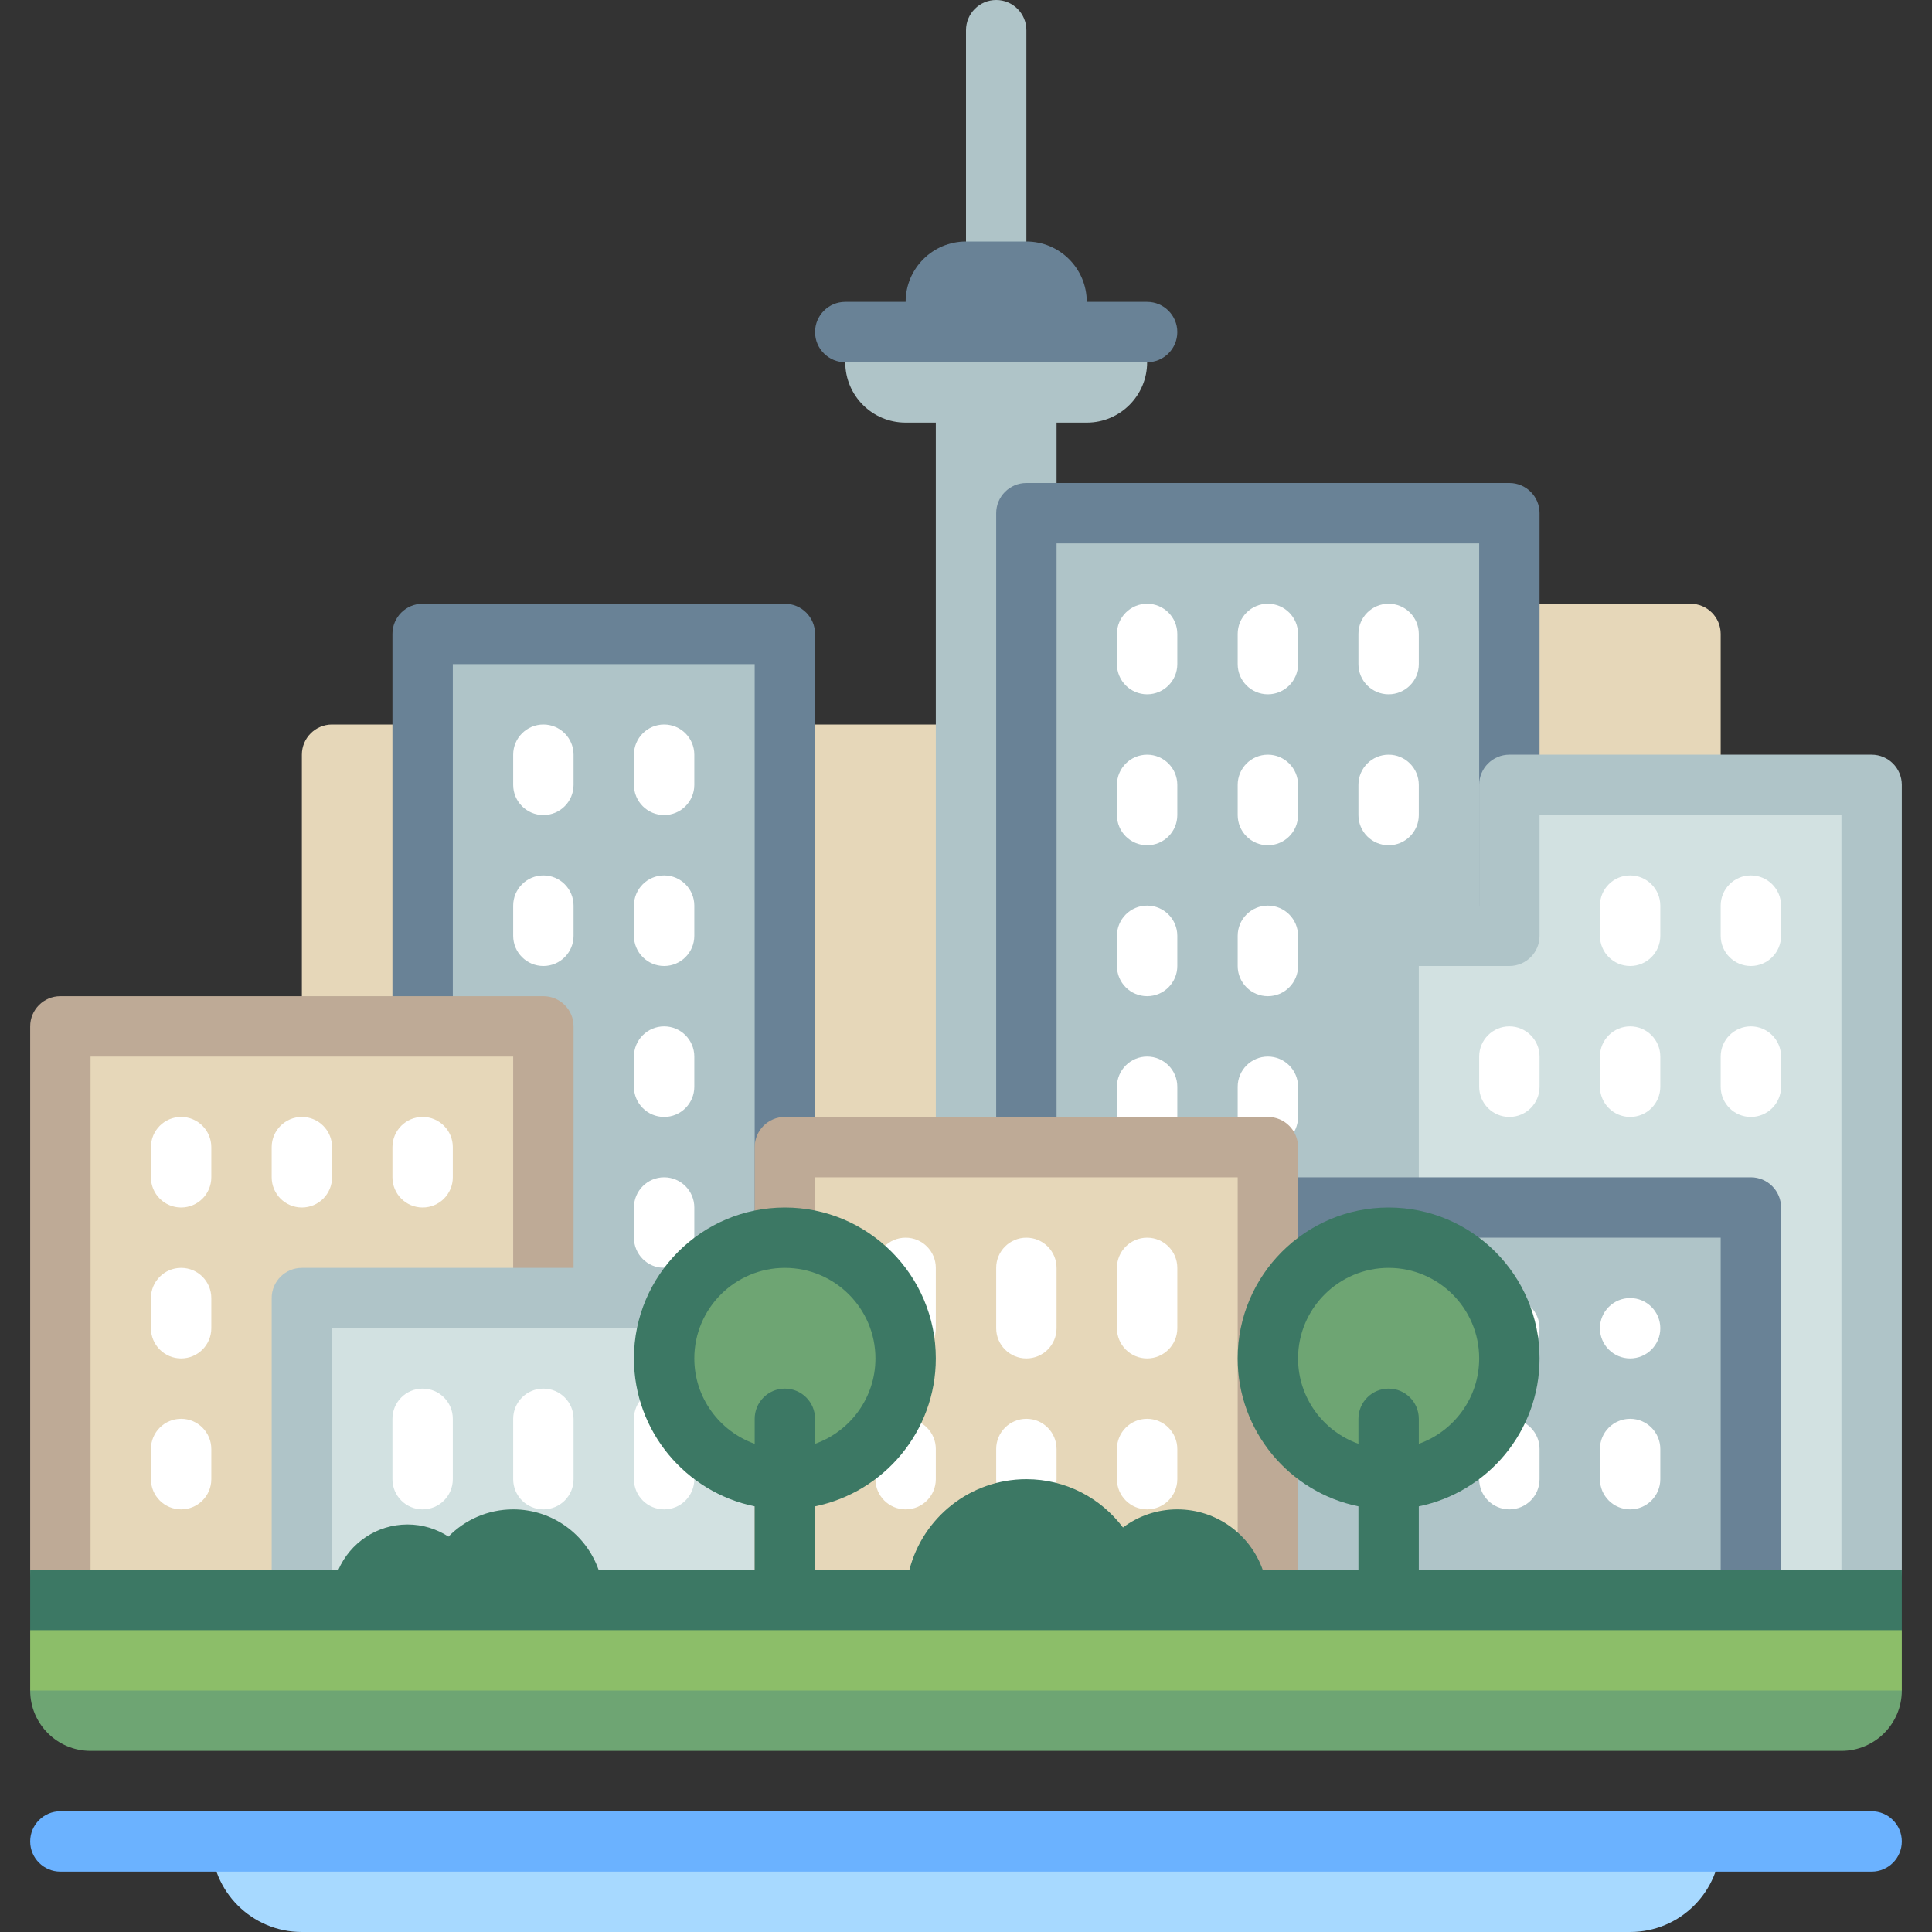 <svg id="Capa_1" enable-background="new 0 0 512 512" height="512" viewBox="0 0 512 512" width="512" xmlns="http://www.w3.org/2000/svg"><rect x="0" y="0" width="512" height="512" fill="#333333" stroke="none"/><path d="m264 304h-184v-104c0-4.418 3.582-8 8-8h176z" fill="#e6d7b9"/><path d="m272 80v-72c0-4.418-3.582-8-8-8s-8 3.582-8 8v72c0 4.418 3.582 8 8 8s8-3.582 8-8z" fill="#afc4c8"/><path d="m264 88h-40v8c0 8.837 7.163 16 16 16h8v200h32v-200h8c8.837 0 16-7.163 16-16v-8z" fill="#afc4c8"/><path d="m288 272h168v-104c0-4.418-3.582-8-8-8h-160z" fill="#e6d7b9"/><path d="m288 88h-48v-8c0-8.837 7.163-16 16-16h16c8.837 0 16 7.163 16 16z" fill="#698296"/><path d="m272 136h128v184h-128z" fill="#afc4c8"/><path d="m400 328c-4.418 0-8-3.582-8-8v-176h-112v176c0 4.418-3.582 8-8 8s-8-3.582-8-8v-184c0-4.418 3.582-8 8-8h128c4.418 0 8 3.582 8 8v184c0 4.418-3.582 8-8 8z" fill="#698296"/><path d="m304 184c-4.418 0-8-3.582-8-8v-8c0-4.418 3.582-8 8-8 4.418 0 8 3.582 8 8v8c0 4.418-3.582 8-8 8z" fill="#fff"/><path d="m336 184c-4.418 0-8-3.582-8-8v-8c0-4.418 3.582-8 8-8 4.418 0 8 3.582 8 8v8c0 4.418-3.582 8-8 8z" fill="#fff"/><path d="m368 184c-4.418 0-8-3.582-8-8v-8c0-4.418 3.582-8 8-8 4.418 0 8 3.582 8 8v8c0 4.418-3.582 8-8 8z" fill="#fff"/><path d="m304 224c-4.418 0-8-3.582-8-8v-8c0-4.418 3.582-8 8-8 4.418 0 8 3.582 8 8v8c0 4.418-3.582 8-8 8z" fill="#fff"/><path d="m336 224c-4.418 0-8-3.582-8-8v-8c0-4.418 3.582-8 8-8 4.418 0 8 3.582 8 8v8c0 4.418-3.582 8-8 8z" fill="#fff"/><path d="m368 224c-4.418 0-8-3.582-8-8v-8c0-4.418 3.582-8 8-8 4.418 0 8 3.582 8 8v8c0 4.418-3.582 8-8 8z" fill="#fff"/><path d="m304 264c-4.418 0-8-3.582-8-8v-8c0-4.418 3.582-8 8-8 4.418 0 8 3.582 8 8v8c0 4.418-3.582 8-8 8z" fill="#fff"/><path d="m336 264c-4.418 0-8-3.582-8-8v-8c0-4.418 3.582-8 8-8 4.418 0 8 3.582 8 8v8c0 4.418-3.582 8-8 8z" fill="#fff"/><path d="m304 304c-4.418 0-8-3.582-8-8v-8c0-4.418 3.582-8 8-8 4.418 0 8 3.582 8 8v8c0 4.418-3.582 8-8 8z" fill="#fff"/><path d="m336 304c-4.418 0-8-3.582-8-8v-8c0-4.418 3.582-8 8-8 4.418 0 8 3.582 8 8v8c0 4.418-3.582 8-8 8z" fill="#fff"/><path d="m112 168h96v184h-96z" fill="#afc4c8"/><path d="m208 360c-4.418 0-8-3.582-8-8v-176h-80v176c0 4.418-3.582 8-8 8s-8-3.582-8-8v-184c0-4.418 3.582-8 8-8h96c4.418 0 8 3.582 8 8v184c0 4.418-3.582 8-8 8z" fill="#698296"/><path d="m144 216c-4.418 0-8-3.582-8-8v-8c0-4.418 3.582-8 8-8 4.418 0 8 3.582 8 8v8c0 4.418-3.582 8-8 8z" fill="#fff"/><path d="m176 216c-4.418 0-8-3.582-8-8v-8c0-4.418 3.582-8 8-8 4.418 0 8 3.582 8 8v8c0 4.418-3.582 8-8 8z" fill="#fff"/><path d="m144 256c-4.418 0-8-3.582-8-8v-8c0-4.418 3.582-8 8-8 4.418 0 8 3.582 8 8v8c0 4.418-3.582 8-8 8z" fill="#fff"/><path d="m176 256c-4.418 0-8-3.582-8-8v-8c0-4.418 3.582-8 8-8 4.418 0 8 3.582 8 8v8c0 4.418-3.582 8-8 8z" fill="#fff"/><path d="m176 296c-4.418 0-8-3.582-8-8v-8c0-4.418 3.582-8 8-8 4.418 0 8 3.582 8 8v8c0 4.418-3.582 8-8 8z" fill="#fff"/><path d="m176 336c-4.418 0-8-3.582-8-8v-8c0-4.418 3.582-8 8-8 4.418 0 8 3.582 8 8v8c0 4.418-3.582 8-8 8z" fill="#fff"/><path d="m400 208v40h-32v176h127.999v-216z" fill="#d2e1e1"/><path d="m496 424c-4.418 0-8-3.582-8-8v-200h-80v32c0 4.418-3.582 8-8 8h-24v64c0 4.418-3.582 8-8 8s-8-3.582-8-8v-72c0-4.418 3.582-8 8-8h24v-32c0-4.418 3.582-8 8-8h96c4.418 0 8 3.582 8 8v208c0 4.418-3.582 8-8 8z" fill="#afc4c8"/><path d="m16 272h128v152h-128z" fill="#e6d7b9"/><path d="m48 360c-4.418 0-8-3.582-8-8v-8c0-4.418 3.582-8 8-8 4.418 0 8 3.582 8 8v8c0 4.418-3.582 8-8 8z" fill="#fff"/><path d="m48 400c-4.418 0-8-3.582-8-8v-8c0-4.418 3.582-8 8-8 4.418 0 8 3.582 8 8v8c0 4.418-3.582 8-8 8z" fill="#fff"/><path d="m88 392c-4.418 0-8-3.582-8-8v-8c0-4.418 3.582-8 8-8 4.418 0 8 3.582 8 8v8c0 4.418-3.582 8-8 8z" fill="#fff"/><path d="m16 424c-4.418 0-8-3.582-8-8v-144c0-4.418 3.582-8 8-8h128c4.418 0 8 3.582 8 8v72c0 4.418-3.582 8-8 8s-8-3.582-8-8v-64h-112v136c0 4.418-3.582 8-8 8z" fill="#beaa96"/><path d="m336 320h128v104h-128z" fill="#afc4c8"/><path d="m464 432c-4.418 0-8-3.582-8-8v-96h-120c-4.418 0-8-3.582-8-8s3.582-8 8-8h128c4.418 0 8 3.582 8 8v104c0 4.418-3.582 8-8 8z" fill="#698296"/><path d="m80 344h128v80h-128z" fill="#d2e1e1"/><path d="m80 432c-4.418 0-8-3.582-8-8v-80c0-4.418 3.582-8 8-8h128c4.418 0 8 3.582 8 8s-3.582 8-8 8h-120v72c0 4.418-3.582 8-8 8z" fill="#afc4c8"/><path d="m208 304h128v120h-128z" fill="#e6d7b9"/><path d="m336 432c-4.418 0-8-3.582-8-8v-112h-112v112c0 4.418-3.582 8-8 8s-8-3.582-8-8v-120c0-4.418 3.582-8 8-8h128c4.418 0 8 3.582 8 8v120c0 4.418-3.582 8-8 8z" fill="#beaa96"/><path d="m488 424h-461l-19 24c0 8.837 7.163 16 16 16h464c8.837 0 16-7.163 16-16z" fill="#6ea573"/><path d="m504 432-8.001-8h-479.999l-8 8v16h496z" fill="#8cbe69"/><path d="m56 488c0 13.255 10.745 24 24 24h352c13.255 0 24-10.745 24-24z" fill="#a7d9ff"/><path d="m496 496h-480c-4.418 0-8-3.582-8-8 0-4.418 3.582-8 8-8h480c4.418 0 8 3.582 8 8 0 4.418-3.582 8-8 8z" fill="#6bb2ff"/><g fill="#fff"><path d="m240 400c-4.418 0-8-3.582-8-8v-8c0-4.418 3.582-8 8-8 4.418 0 8 3.582 8 8v8c0 4.418-3.582 8-8 8z"/><path d="m272 400c-4.418 0-8-3.582-8-8v-8c0-4.418 3.582-8 8-8 4.418 0 8 3.582 8 8v8c0 4.418-3.582 8-8 8z"/><path d="m304 400c-4.418 0-8-3.582-8-8v-8c0-4.418 3.582-8 8-8 4.418 0 8 3.582 8 8v8c0 4.418-3.582 8-8 8z"/><path d="m240 360c-4.418 0-8-3.582-8-8v-16c0-4.418 3.582-8 8-8 4.418 0 8 3.582 8 8v16c0 4.418-3.582 8-8 8z"/><path d="m272 360c-4.418 0-8-3.582-8-8v-16c0-4.418 3.582-8 8-8 4.418 0 8 3.582 8 8v16c0 4.418-3.582 8-8 8z"/><path d="m304 360c-4.418 0-8-3.582-8-8v-16c0-4.418 3.582-8 8-8 4.418 0 8 3.582 8 8v16c0 4.418-3.582 8-8 8z"/><path d="m368 400c-4.418 0-8-3.582-8-8v-8c0-4.418 3.582-8 8-8 4.418 0 8 3.582 8 8v8c0 4.418-3.582 8-8 8z"/><path d="m112 400c-4.418 0-8-3.582-8-8v-16c0-4.418 3.582-8 8-8 4.418 0 8 3.582 8 8v16c0 4.418-3.582 8-8 8z"/><path d="m48 320c-4.418 0-8-3.582-8-8v-8c0-4.418 3.582-8 8-8 4.418 0 8 3.582 8 8v8c0 4.418-3.582 8-8 8z"/><path d="m112 320c-4.418 0-8-3.582-8-8v-8c0-4.418 3.582-8 8-8 4.418 0 8 3.582 8 8v8c0 4.418-3.582 8-8 8z"/><path d="m80 320c-4.418 0-8-3.582-8-8v-8c0-4.418 3.582-8 8-8 4.418 0 8 3.582 8 8v8c0 4.418-3.582 8-8 8z"/><path d="m144 400c-4.418 0-8-3.582-8-8v-16c0-4.418 3.582-8 8-8 4.418 0 8 3.582 8 8v16c0 4.418-3.582 8-8 8z"/><path d="m176 400c-4.418 0-8-3.582-8-8v-16c0-4.418 3.582-8 8-8 4.418 0 8 3.582 8 8v16c0 4.418-3.582 8-8 8z"/><path d="m432 400c-4.418 0-8-3.582-8-8v-8c0-4.418 3.582-8 8-8 4.418 0 8 3.582 8 8v8c0 4.418-3.582 8-8 8z"/><path d="m464 296c-4.418 0-8-3.582-8-8v-8c0-4.418 3.582-8 8-8 4.418 0 8 3.582 8 8v8c0 4.418-3.582 8-8 8z"/><path d="m432 296c-4.418 0-8-3.582-8-8v-8c0-4.418 3.582-8 8-8 4.418 0 8 3.582 8 8v8c0 4.418-3.582 8-8 8z"/><path d="m464 256c-4.418 0-8-3.582-8-8v-8c0-4.418 3.582-8 8-8 4.418 0 8 3.582 8 8v8c0 4.418-3.582 8-8 8z"/><path d="m432 256c-4.418 0-8-3.582-8-8v-8c0-4.418 3.582-8 8-8 4.418 0 8 3.582 8 8v8c0 4.418-3.582 8-8 8z"/><path d="m400 296c-4.418 0-8-3.582-8-8v-8c0-4.418 3.582-8 8-8 4.418 0 8 3.582 8 8v8c0 4.418-3.582 8-8 8z"/><path d="m400 400c-4.418 0-8-3.582-8-8v-8c0-4.418 3.582-8 8-8 4.418 0 8 3.582 8 8v8c0 4.418-3.582 8-8 8z"/><path d="m368 360c-4.418 0-8-3.582-8-8 0-4.418 3.582-8 8-8 4.418 0 8 3.582 8 8 0 4.418-3.582 8-8 8z"/><path d="m432 360c-4.418 0-8-3.582-8-8 0-4.418 3.582-8 8-8 4.418 0 8 3.582 8 8 0 4.418-3.582 8-8 8z"/><path d="m400 360c-4.418 0-8-3.582-8-8 0-4.418 3.582-8 8-8 4.418 0 8 3.582 8 8 0 4.418-3.582 8-8 8z"/></g><path d="m304 96h-80c-4.418 0-8-3.582-8-8 0-4.418 3.582-8 8-8h80c4.418 0 8 3.582 8 8 0 4.418-3.582 8-8 8z" fill="#698296"/><circle cx="208" cy="360" fill="#6ea573" r="32"/><circle cx="368" cy="360" fill="#6ea573" r="32"/><path d="m376 416v-16.805c18.235-3.716 32-19.877 32-39.195 0-22.057-17.945-40-40-40s-40 17.943-40 40c0 19.317 13.765 35.479 32 39.195v16.805h-25.371c-3.295-9.321-12.18-16-22.629-16-5.403 0-10.389 1.786-14.4 4.799-5.838-7.771-15.131-12.799-25.6-12.799-14.911 0-27.44 10.198-30.992 24h-25.008v-16.805c18.235-3.716 32-19.877 32-39.195 0-22.057-17.945-40-40-40s-40 17.943-40 40c0 19.317 13.765 35.479 32 39.195v16.805h-41.371c-3.295-9.321-12.18-16-22.629-16-6.72 0-12.791 2.765-17.148 7.215-3.127-2.026-6.848-3.215-10.852-3.215-8.199 0-15.237 4.939-18.325 12h-81.675v16h496v-16zm-32-56c0-13.234 10.766-24 24-24s24 10.766 24 24c0 10.43-6.688 19.322-16 22.624v-6.624c0-4.418-3.582-8-8-8s-8 3.582-8 8v6.624c-9.312-3.302-16-12.194-16-22.624zm-160 0c0-13.234 10.766-24 24-24s24 10.766 24 24c0 10.43-6.688 19.322-16 22.624v-6.624c0-4.418-3.582-8-8-8s-8 3.582-8 8v6.624c-9.312-3.302-16-12.194-16-22.624z" fill="#3c7864"/></svg>